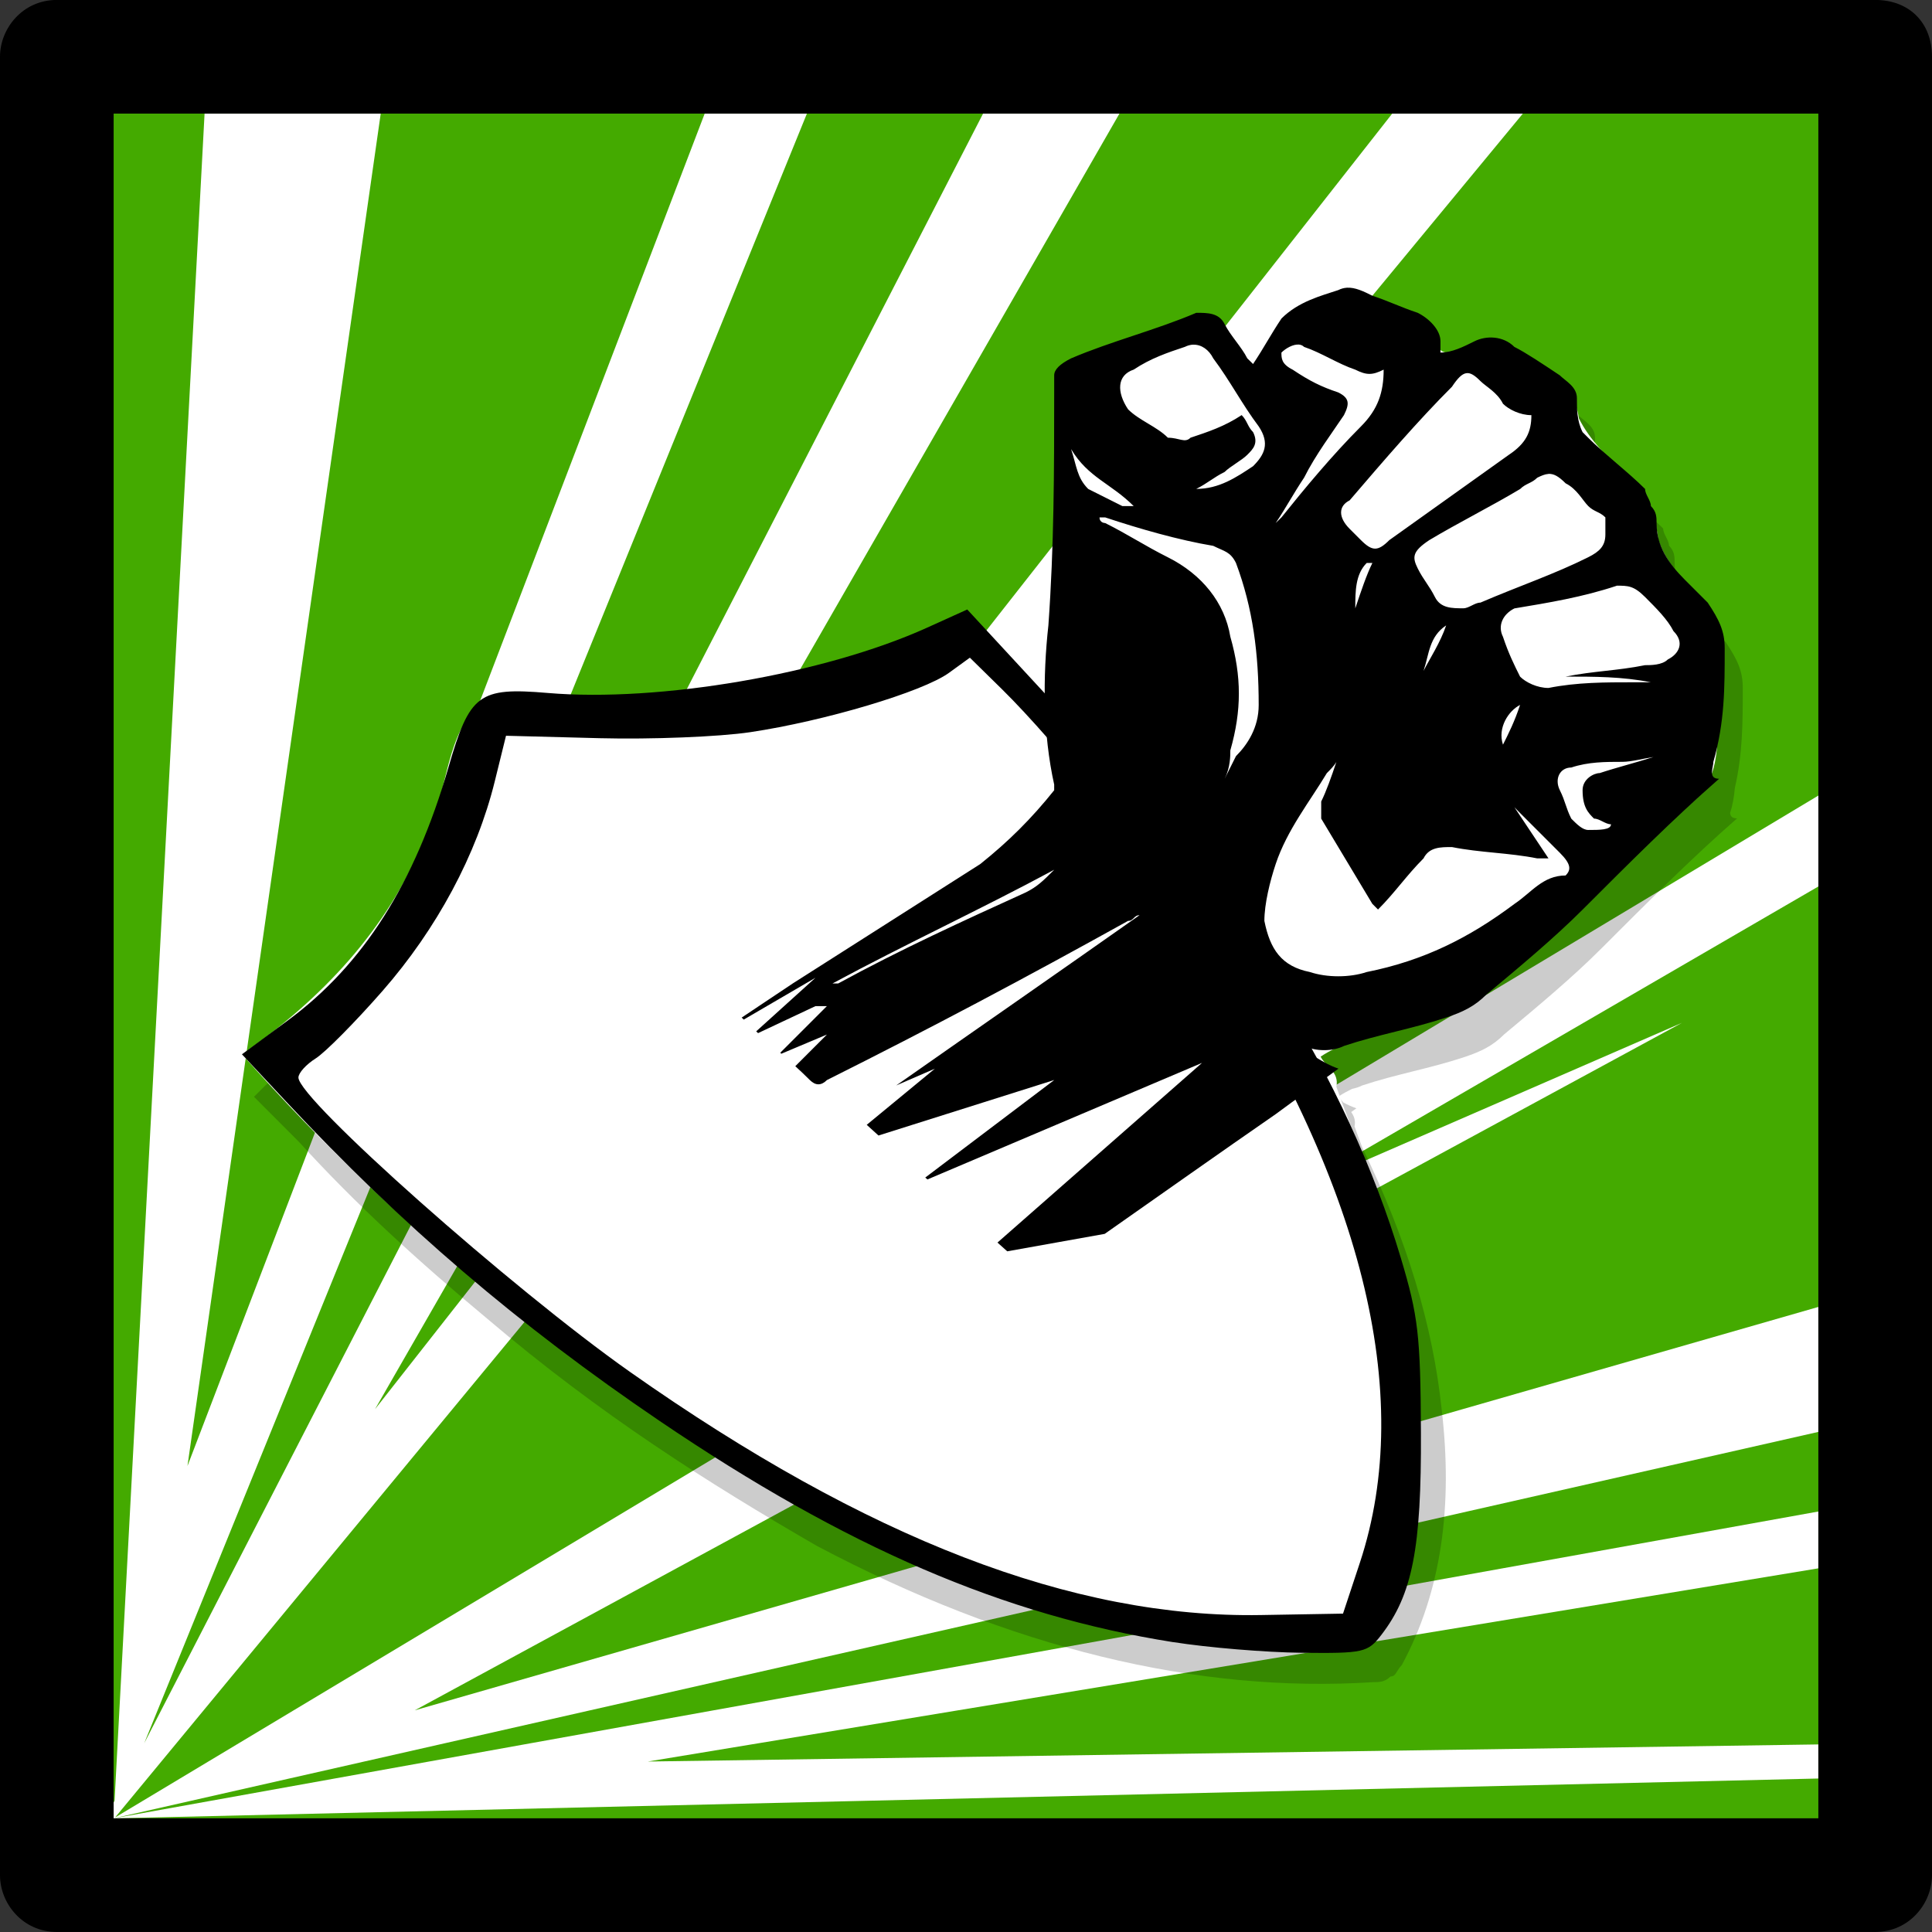 <?xml version="1.0" encoding="UTF-8" standalone="no"?>
<svg
   width="34"
   height="34"
   version="1.1"
   id="svg16167"
   sodipodi:docname="shield_counterAttack.svg"
   inkscape:version="1.2.2 (732a01da63, 2022-12-09)"
   xmlns:inkscape="http://www.inkscape.org/namespaces/inkscape"
   xmlns:sodipodi="http://sodipodi.sourceforge.net/DTD/sodipodi-0.dtd"
   xmlns:xlink="http://www.w3.org/1999/xlink"
   xmlns="http://www.w3.org/2000/svg"
   xmlns:svg="http://www.w3.org/2000/svg">
  <rect width="100%" height="100%" fill="#333333" stroke="none"/>
  <sodipodi:namedview
     id="namedview16169"
     pagecolor="#ffffff"
     bordercolor="#000000"
     borderopacity="0.25"
     inkscape:showpageshadow="2"
     inkscape:pageopacity="0.0"
     inkscape:pagecheckerboard="0"
     inkscape:deskcolor="#d1d1d1"
     showgrid="false"
     inkscape:zoom="17.240927"
     inkscape:cx="19.372508"
     inkscape:cy="20.271532"
     inkscape:window-width="958"
     inkscape:window-height="1000"
     inkscape:window-x="953"
     inkscape:window-y="0"
     inkscape:window-maximized="0"
     inkscape:current-layer="use16261-8" />
  <g
     transform="matrix(1.0, 0.0, 0.0, 1.0, 1, 1)"
     id="g16127">
    <g
       id="use16125">
      <clipPath
         id="clipPath16259"
         transform="matrix(1.0, 0.0, 0.0, 1.0, 0.0, 0.0)">
        <path
           fill="#ff0000"
           fill-rule="evenodd"
           stroke="none"
           d="M 0,32 V 0 H 32 V 32 H 0"
           id="path16257" />
      </clipPath>
      <g
         clip-path="none"
         id="g16263"
         transform="translate(1.914,8.526)">
        <g
           id="use16261-8"
           transform="translate(-0.512,-7.269)"
           inkscape:transform-center-x="0.17400456"
           inkscape:transform-center-y="-3.8861019">
          <g
             id="use16269_00000162341572171218873060000014665506055256112514_-7"
             transform="matrix(1.052,0,0,1.042,-166.247,-127.049)">
				<rect
   x="157.1"
   y="121.3"
   class="st0"
   width="30"
   height="30"
   id="rect730-8"
   style="clip-rule:evenodd;fill:#44aa00;fill-rule:evenodd" />

				<rect
   x="157.1"
   y="121.3"
   class="st6"
   width="30"
   height="30"
   id="rect732-3"
   style="fill:#44aa00" />

			</g>
          <path
             id="polygon735-7"
             style="fill:#ffffff"
             class="st5"
             d="m 1.198,-0.257 -1.584,29.689 -0.416,0.811 0.414,-0.5 29.986,-0.701 v -0.6 l -20.6,0.301 20.6,-3.4 v -1 L -0.386,29.739 29.598,22.942 V 20.743 L 4.897,27.842 27.198,15.743 l -6.9,3 9.301,-5.4 v -1.6 L -0.376,29.727 24.397,-0.257 h -2.299 L 4.198,22.542 17.298,-0.257 h -2.4 L 0.136,28.421 11.798,-0.257 H 9.999 L 0.897,23.542 4.298,-0.257 Z" />
          <path
             id="rect5451-3"
             style="opacity:0.2;fill:#000000;stroke-width:0.5"
             d="m 21.614,3.503 c -0.05,0.003 -0.098,0.016 -0.148,0.041 -0.3,0.1 -0.7,0.2 -1,0.5 -0.194,0.291 -0.297,0.491 -0.484,0.775 -0.023,-0.004 -0.045,-0.014 -0.066,-0.025 l -0.051,-0.049 c -0.1,-0.2 -0.298,-0.402 -0.398,-0.602 -0.1,-0.2 -0.3,-0.199 -0.5,-0.199 -0.7,0.3 -1.501,0.501 -2.201,0.801 -0.2,0.1 -0.299,0.199 -0.299,0.299 v 0.301 c 0,1.4 -0.002,2.7 -0.102,4.1 -0.036,0.328 -0.06,0.67 -0.064,1.016 -0.029,0.023 -0.057,0.037 -0.09,0.041 -0.049,-0.052 -0.095,-0.104 -0.145,-0.156 l -1.1,-1.1 -0.801,0.299 c -0.3,0.2 -0.6,0.3 -0.9,0.4 -0.854,0.314 -1.772,0.523 -2.756,0.645 -0.801,0.069 -1.611,0.083 -2.416,0.123 -0.495,-0.007 -1.001,-0.028 -1.527,-0.068 -0.1,0.1 -0.3,0.101 -0.4,0.201 -0.1,0.1 -0.199,0.199 -0.199,0.299 -0.325,1.625 -0.916,2.987 -1.822,4.084 -0.057,0.069 -0.116,0.136 -0.176,0.203 -0.077,0.085 -0.154,0.169 -0.234,0.252 -0.01,0.011 -0.021,0.021 -0.031,0.031 -0.077,0.078 -0.155,0.155 -0.236,0.23 -0.2,0.2 -0.501,0.4 -0.801,0.6 -0.1,0.1 -0.3,0.201 -0.4,0.301 l -0.199,0.199 0.799,0.801 c 1,1.1 2.101,2.1 3.301,3.1 2,1.7 3.901,2.9 5.801,4 3.4,1.8 6.699,2.6 9.799,2.4 0.1,0 0.201,3.9e-4 0.301,-0.1 0.1,0 0.099,-0.101 0.199,-0.201 0.7,-1.3 0.901,-2.8 0.701,-4.5 -0.154,-1.461 -0.606,-2.981 -1.396,-4.605 -0.046,-0.124 -0.094,-0.248 -0.137,-0.373 0.022,-0.11 -0.012,-0.186 -0.059,-0.254 0.032,-0.024 0.058,-0.041 0.092,-0.066 -0.083,-0.028 -0.158,-0.063 -0.23,-0.102 -0.031,-0.034 -0.061,-0.07 -0.08,-0.109 0.075,-0.05 0.154,-0.091 0.234,-0.131 0.063,-0.012 0.123,-0.032 0.176,-0.059 0.6,-0.2 1.199,-0.3 1.799,-0.5 0.3,-0.1 0.501,-0.2 0.701,-0.4 0.6,-0.5 1.199,-1 1.699,-1.5 0.8,-0.8 1.6,-1.601 2.4,-2.301 -0.092,0 -0.119,-0.042 -0.123,-0.098 0.047,-0.138 0.07,-0.287 0.084,-0.439 0.138,-0.601 0.139,-1.143 0.139,-1.762 0,-0.3 -0.099,-0.501 -0.299,-0.801 l -0.4,-0.4 c -0.075,-0.075 -0.144,-0.15 -0.205,-0.227 -0.01,-0.013 -0.018,-0.026 -0.027,-0.039 -0.024,-0.034 -0.051,-0.066 -0.072,-0.102 -0.02,-0.031 -0.039,-0.064 -0.057,-0.096 -0.022,-0.041 -0.042,-0.081 -0.059,-0.123 -0.051,-0.127 -0.08,-0.264 -0.08,-0.414 0,-0.1 3.8e-4,-0.199 -0.1,-0.299 0,-0.1 -0.102,-0.201 -0.102,-0.301 -0.232,-0.232 -0.522,-0.464 -0.781,-0.695 -0.148,-0.169 -0.283,-0.346 -0.383,-0.547 -0.005,-0.037 -0.019,-0.07 -0.027,-0.105 -0.007,-0.084 -0.008,-0.168 -0.008,-0.252 0,-0.2 -0.201,-0.3 -0.301,-0.4 -0.3,-0.2 -0.599,-0.4 -0.799,-0.5 -0.2,-0.2 -0.501,-0.2 -0.701,-0.1 -0.174,0.087 -0.348,0.168 -0.521,0.189 -0.03,-0.007 -0.056,-0.016 -0.078,-0.037 v -0.152 c 0,-0.2 -0.2,-0.4 -0.4,-0.5 -0.3,-0.1 -0.499,-0.201 -0.799,-0.301 -0.15,-0.075 -0.301,-0.15 -0.451,-0.141 z" />
          <g
             id="path16293_00000139999936751431570060000013680597682867546262_-0"
             transform="translate(-156.502,-120.558)">
				<path
   d="m 186.1,124.8 v 0 0 c 0,0 0,0 0,0 0,0 0,0 0,0 z"
   id="path745-0" />

				<path
   d="m 187.1,118.3 h -32 c -0.6,0 -1,0.5 -1,1 v 32 c 0,0.5 0.4,1 1,1 h 32 c 0.6,0 1,-0.5 1,-1 v -32 c 0,-0.6 -0.4,-1 -1,-1 z m -1,6.5 v 25.5 h -30 v -30 h 30 v 4.5 0 c 0,0 0,0 0,0 0,0 0,0 0,0 z"
   id="path747-7" />

			</g>
          <g
             id="g5777"
             transform="translate(75.411,-81.445)">
            <path
               id="rect5451"
               style="fill:#ffffff;stroke-width:0.5"
               d="m -54.076,84.354 c -0.732,0.001 -1.315,0.594 -1.623,1.221 -0.403,0.013 -0.522,-1.105 -1.148,-0.736 -0.769,0.256 -1.682,0.378 -2.299,0.9 -0.139,1.787 -0.053,3.611 -0.223,5.408 -0.317,0.487 -1.012,-0.839 -1.453,-1.07 -0.57,0.223 -1.137,0.456 -1.713,0.664 -2.191,0.923 -4.621,0.509 -6.898,0.896 -0.578,0.612 -0.497,1.596 -0.922,2.328 -0.627,1.575 -1.827,2.831 -3.199,3.777 2.838,3.208 6.288,5.974 10.078,8.043 2.492,1.228 5.198,2.218 8,2.221 0.648,-0.119 1.624,0.319 2.037,-0.389 0.833,-1.353 0.527,-3.045 0.539,-4.549 -0.017,-1.696 -0.852,-3.181 -1.395,-4.754 0.054,-0.269 -0.197,-0.362 -0.277,-0.531 0.684,-0.455 1.62,-0.468 2.373,-0.822 1.511,-0.966 2.727,-2.334 4.031,-3.553 0.846,-0.534 0.477,-1.599 0.623,-2.439 0.321,-0.991 -0.823,-1.435 -1.086,-2.289 -0.092,-0.927 -1.012,-1.354 -1.396,-2.129 -0.098,-0.726 -0.833,-1.091 -1.455,-1.301 -0.324,-0.153 -1.035,0.489 -1.055,-0.127 -0.33,-0.48 -0.981,-0.68 -1.539,-0.77 z"
               sodipodi:nodetypes="cccccccccccccccccccccccc" />
            <path
               d="m 176.8,146.9 c -2.9,0.2 -6,-0.5 -9.2,-2.3 -1.8,-1 -3.7,-2.2 -5.6,-3.8 -1.1,-0.9 -2.2,-1.9 -3.2,-3 l -0.2,-0.2 c 0.1,-0.1 0.1,-0.1 0.2,-0.1 0.3,-0.2 0.6,-0.4 0.8,-0.7 1.4,-1.3 2.3,-2.9 2.7,-5 2.6,0.3 5,0 7,-0.7 0.4,-0.1 0.7,-0.3 1,-0.5 l 0.1,-0.1 0.5,0.5 c 1.8,1.9 3.4,3.9 4.5,5.9 1.2,2.1 1.9,3.9 2.1,5.7 0.2,1.6 -0.1,3 -0.7,4.3 v 0 m -15.2,-15.8 c -0.1,0.1 -0.2,0.2 -0.2,0.3 -0.4,2 -1.2,3.6 -2.5,4.8 -0.2,0.2 -0.5,0.4 -0.8,0.6 -0.1,0.1 -0.3,0.2 -0.4,0.3 l -0.2,0.2 0.8,0.8 c 1,1.1 2.1,2.1 3.3,3.1 2,1.7 3.9,2.9 5.8,4 3.4,1.8 6.7,2.6 9.8,2.4 0.1,0 0.2,0 0.3,-0.1 0.1,0 0.1,-0.1 0.2,-0.2 0.7,-1.3 0.9,-2.8 0.7,-4.5 -0.2,-1.9 -0.9,-3.9 -2.2,-6.1 -1.2,-2.1 -2.8,-4.1 -4.7,-6.1 l -1.1,-1.1 -0.8,0.3 c -0.3,0.2 -0.6,0.3 -0.9,0.4 -1.9,0.7 -4.1,0.9 -6.7,0.7 -0.1,0.1 -0.3,0.1 -0.4,0.2"
               id="path770-3-5"
               clip-path="url(#clipPath5358)"
               transform="translate(-231.162,-39.507)" />
            <path
               id="path782-9-3"
               d="m -54.113,84.252 c -0.05,0.003 -0.098,0.016 -0.148,0.041 -0.3,0.1 -0.7,0.2 -1,0.5 -0.2,0.3 -0.3,0.501 -0.5,0.801 l -0.102,-0.1 c -0.1,-0.2 -0.298,-0.402 -0.398,-0.602 -0.1,-0.2 -0.3,-0.199 -0.5,-0.199 -0.7,0.3 -1.501,0.501 -2.201,0.801 -0.2,0.1 -0.299,0.199 -0.299,0.299 v 0.301 c 0,1.4 -0.002,2.7 -0.102,4.1 -0.1,0.9 -0.098,1.901 0.102,2.801 v 0.1 c -0.4,0.5 -0.801,0.899 -1.301,1.299 l -3.301,2.102 -0.898,0.6 c 0.012,0.012 0.025,0.023 0.037,0.035 l 1.262,-0.736 -1.043,0.943 c 0.011,0.01 0.022,0.021 0.033,0.031 l 1.01,-0.475 h 0.201 l -0.82,0.82 c 0.006,0.005 0.011,0.012 0.018,0.018 l 0.803,-0.338 -0.557,0.557 c 0.085,0.078 0.171,0.159 0.256,0.244 0.1,0.1 0.201,0.1 0.301,0 1.8,-0.9 3.499,-1.801 5.299,-2.801 0.1,0 0.101,-0.1 0.201,-0.1 -1.456,1.027 -2.847,1.99 -4.281,2.996 l 0.68,-0.295 -1.199,0.988 0.207,0.188 3.094,-0.977 -2.271,1.717 0.039,0.033 4.832,-2.051 -3.6,3.162 0.172,0.154 1.715,-0.307 c 1.007,-0.706 2.033,-1.432 3.012,-2.109 0.4,-0.3 0.702,-0.499 1.102,-0.799 -0.3,-0.1 -0.501,-0.3 -0.801,-0.4 h 0.199 c 0.2,0.1 0.501,0.1 0.701,0 0.6,-0.2 1.199,-0.3 1.799,-0.5 0.3,-0.1 0.501,-0.2 0.701,-0.4 0.6,-0.5 1.199,-1 1.699,-1.5 0.8,-0.8 1.6,-1.601 2.4,-2.301 -0.2,0 -0.1,-0.199 -0.1,-0.299 0.2,-0.7 0.199,-1.3 0.199,-2 0,-0.3 -0.099,-0.501 -0.299,-0.801 l -0.4,-0.4 c -0.3,-0.3 -0.5,-0.6 -0.5,-1 0,-0.1 3.9e-4,-0.199 -0.1,-0.299 0,-0.1 -0.102,-0.201 -0.102,-0.301 -0.3,-0.3 -0.7,-0.6 -1,-0.9 l -0.1,-0.1 c -0.1,-0.2 -0.1,-0.4 -0.1,-0.6 0,-0.2 -0.201,-0.3 -0.301,-0.4 -0.3,-0.2 -0.599,-0.4 -0.799,-0.5 -0.2,-0.2 -0.501,-0.2 -0.701,-0.1 -0.2,0.1 -0.4,0.199 -0.6,0.199 v -0.199 c 0,-0.2 -0.2,-0.4 -0.4,-0.5 -0.3,-0.1 -0.499,-0.201 -0.799,-0.301 -0.15,-0.075 -0.301,-0.15 -0.451,-0.141 z m -0.84,1 c 0.034,0.003 0.065,0.016 0.09,0.041 0.3,0.1 0.6,0.3 0.9,0.4 0.2,0.1 0.3,0.1 0.5,0 0,0.4 -0.1,0.7 -0.4,1 -0.5,0.5 -0.998,1.1 -1.398,1.6 l -0.102,0.1 c 0.2,-0.3 0.3,-0.499 0.5,-0.799 0.2,-0.4 0.501,-0.8 0.701,-1.1 0.1,-0.2 0.1,-0.3 -0.1,-0.4 -0.3,-0.1 -0.501,-0.2 -0.801,-0.4 -0.2,-0.1 -0.199,-0.201 -0.199,-0.301 0.075,-0.075 0.205,-0.15 0.309,-0.141 z m -1.861,0.002 c 0.145,-0.005 0.277,0.09 0.352,0.24 0.3,0.4 0.501,0.799 0.801,1.199 0.2,0.3 0.1,0.499 -0.1,0.699 -0.3,0.2 -0.6,0.4 -1,0.4 0.2,-0.1 0.3,-0.199 0.5,-0.299 0.1,-0.1 0.298,-0.201 0.398,-0.301 0.1,-0.1 0.202,-0.2 0.102,-0.4 -0.1,-0.1 -0.101,-0.199 -0.201,-0.299 -0.3,0.2 -0.6,0.298 -0.9,0.398 -0.1,0.1 -0.198,0 -0.398,0 -0.2,-0.2 -0.501,-0.3 -0.701,-0.5 -0.2,-0.3 -0.2,-0.599 0.1,-0.699 0.3,-0.2 0.6,-0.3 0.9,-0.4 0.05,-0.025 0.1,-0.037 0.148,-0.039 z m 4.803,0.502 c 0.075,-0.013 0.15,0.037 0.25,0.137 0.1,0.1 0.298,0.2 0.398,0.4 0.1,0.1 0.3,0.201 0.5,0.201 0,0.3 -0.098,0.499 -0.398,0.699 l -2.102,1.5 c -0.2,0.2 -0.3,0.2 -0.5,0 l -0.199,-0.199 c -0.2,-0.2 -0.2,-0.4 0,-0.5 0.6,-0.7 1.201,-1.4 1.801,-2 0.1,-0.15 0.175,-0.226 0.25,-0.238 z m -6.951,1.338 c 0.3,0.5 0.7,0.6 1.1,1 h -0.1 -0.1 l -0.6,-0.301 c -0.2,-0.2 -0.201,-0.399 -0.301,-0.699 z m 8.395,0.434 c 0.096,-0.007 0.182,0.041 0.307,0.166 0.2,0.1 0.298,0.3 0.398,0.4 0.1,0.1 0.201,0.099 0.301,0.199 v 0.301 c 0,0.2 -0.101,0.3 -0.301,0.4 -0.6,0.3 -1.198,0.499 -1.898,0.799 -0.1,0 -0.201,0.1 -0.301,0.1 -0.2,0 -0.4,7.8e-4 -0.5,-0.199 -0.1,-0.2 -0.201,-0.3 -0.301,-0.5 -0.1,-0.2 -0.099,-0.3 0.201,-0.5 0.5,-0.3 1.1,-0.6 1.6,-0.9 0.1,-0.1 0.201,-0.099 0.301,-0.199 0.075,-0.037 0.136,-0.062 0.193,-0.066 z m -7.895,0.766 h 0.1 c 0.6,0.2 1.3,0.4 1.9,0.5 0.2,0.1 0.3,0.101 0.4,0.301 0.3,0.8 0.4,1.6 0.4,2.5 0,0.4 -0.2,0.7 -0.4,0.9 l -0.199,0.398 c 0.1,-0.2 0.1,-0.4 0.1,-0.5 0.2,-0.7 0.2,-1.3 0,-2 -0.1,-0.6 -0.5,-1.098 -1.1,-1.398 -0.4,-0.2 -0.702,-0.402 -1.102,-0.602 0,0 -0.1,3.9e-4 -0.1,-0.1 z m 4.701,0.801 h 0.1 c -0.1,0.2 -0.201,0.499 -0.301,0.799 0,-0.3 10e-4,-0.599 0.201,-0.799 z m 4.398,0.4 c 0.2,0 0.3,-7.8e-4 0.5,0.199 0.2,0.2 0.4,0.4 0.5,0.6 0.2,0.2 0.1,0.4 -0.1,0.5 -0.1,0.1 -0.3,0.1 -0.4,0.1 -0.5,0.1 -0.898,0.101 -1.398,0.201 0.5,0 1,-3.9e-4 1.5,0.1 h -0.301 c -0.5,0 -1,-3.9e-4 -1.5,0.1 -0.2,0 -0.4,-0.099 -0.5,-0.199 -0.1,-0.2 -0.201,-0.401 -0.301,-0.701 -0.1,-0.2 0.001,-0.4 0.201,-0.5 0.6,-0.1 1.199,-0.198 1.799,-0.398 z m -3,0.699 c -0.1,0.3 -0.298,0.601 -0.398,0.801 0.1,-0.3 0.098,-0.601 0.398,-0.801 z m 1.301,1.4 c -0.1,0.3 -0.201,0.499 -0.301,0.699 -0.1,-0.3 0.101,-0.599 0.301,-0.699 z m 2.354,0.914 c -0.294,0.095 -0.667,0.19 -0.953,0.285 -0.1,0 -0.301,0.101 -0.301,0.301 0,0.3 0.101,0.4 0.201,0.5 0.1,0 0.199,0.1 0.299,0.1 0,0.1 -0.2,0.1 -0.4,0.1 -0.1,0 -0.199,-0.099 -0.299,-0.199 -0.1,-0.2 -0.101,-0.3 -0.201,-0.5 -0.1,-0.2 0.001,-0.4 0.201,-0.4 0.3,-0.1 0.6,-0.1 0.9,-0.1 0.156,0 0.37,-0.059 0.553,-0.086 z m -5.588,0.092 c -0.088,0.263 -0.178,0.517 -0.266,0.693 v 0.301 l 0.9,1.5 0.1,0.1 c 0.3,-0.3 0.501,-0.6 0.801,-0.9 0.1,-0.2 0.3,-0.199 0.5,-0.199 0.5,0.1 1,0.099 1.5,0.199 h 0.199 l -0.6,-0.9 0.1,0.102 0.699,0.699 c 0.2,0.2 0.202,0.3 0.102,0.4 -0.4,0 -0.6,0.3 -0.9,0.5 -0.8,0.6 -1.6,0.999 -2.6,1.199 -0.3,0.1 -0.7,0.1 -1,0 -0.5,-0.1 -0.701,-0.4 -0.801,-0.9 0,-0.3 0.099,-0.7 0.199,-1 0.2,-0.6 0.6,-1.1 0.9,-1.6 0.065,-0.065 0.128,-0.129 0.166,-0.193 z m -4.965,1.895 c -0.2,0.2 -0.3,0.298 -0.5,0.398 -1.1,0.5 -2.201,1.002 -3.301,1.602 h -0.1 c 1.3,-0.7 2.6,-1.3 3.9,-2 z" />
            <path
               d="m 176.8,146.9 c -2.9,0.2 -6,-0.5 -9.2,-2.3 -1.8,-1 -3.7,-2.2 -5.6,-3.8 -1.1,-0.9 -2.2,-1.9 -3.2,-3 l -0.2,-0.2 c 0.1,-0.1 0.1,-0.1 0.2,-0.1 0.3,-0.2 0.6,-0.4 0.8,-0.7 1.4,-1.3 2.3,-2.9 2.7,-5 2.6,0.3 5,0 7,-0.7 0.4,-0.1 0.7,-0.3 1,-0.5 l 0.1,-0.1 0.5,0.5 c 1.8,1.9 3.4,3.9 4.5,5.9 1.2,2.1 1.9,3.9 2.1,5.7 0.2,1.6 -0.1,3 -0.7,4.3 v 0 m -15.2,-15.8 c -0.1,0.1 -0.2,0.2 -0.2,0.3 -0.4,2 -1.2,3.6 -2.5,4.8 -0.2,0.2 -0.5,0.4 -0.8,0.6 -0.1,0.1 -0.3,0.2 -0.4,0.3 l -0.2,0.2 0.8,0.8 c 1,1.1 2.1,2.1 3.3,3.1 2,1.7 3.9,2.9 5.8,4 3.4,1.8 6.7,2.6 9.8,2.4 0.1,0 0.2,0 0.3,-0.1 0.1,0 0.1,-0.1 0.2,-0.2 0.7,-1.3 0.9,-2.8 0.7,-4.5 -0.2,-1.9 -0.9,-3.9 -2.2,-6.1 -1.2,-2.1 -2.8,-4.1 -4.7,-6.1 l -1.1,-1.1 -0.8,0.3 c -0.3,0.2 -0.6,0.3 -0.9,0.4 -1.9,0.7 -4.1,0.9 -6.7,0.7 -0.1,0.1 -0.3,0.1 -0.4,0.2"
               id="path770-3-5-6"
               clip-path="url(#clipPath5358-5-9)"
               transform="translate(-418.908,113.378)" />
            <path
               style="fill:#000000;stroke-width:0.063"
               d="m -57.168,108.087 c -2.982,-0.472 -5.749,-1.664 -9.034,-3.891 -2.478,-1.68 -4.538,-3.441 -6.574,-5.62 l -0.779,-0.834 0.806,-0.595 c 1.329,-0.98 2.235,-2.409 2.828,-4.455 0.374,-1.293 0.533,-1.412 1.747,-1.309 1.967,0.167 4.868,-0.332 6.674,-1.148 l 0.709,-0.321 1.64,1.774 c 3.092,3.346 5.05,6.496 5.991,9.64 0.306,1.023 0.345,1.357 0.353,3.064 0.01,2.041 -0.15,2.859 -0.697,3.568 -0.239,0.31 -0.311,0.326 -1.404,0.314 -0.633,-0.007 -1.65,-0.091 -2.26,-0.188 z m 3.286,-1.396 c 0.983,-2.971 0.037,-6.737 -2.759,-10.981 -0.89,-1.351 -2.586,-3.456 -3.535,-4.389 l -0.569,-0.559 -0.368,0.267 c -0.461,0.334 -2.185,0.848 -3.497,1.044 -0.548,0.082 -1.739,0.129 -2.647,0.106 l -1.651,-0.043 -0.198,0.803 c -0.317,1.286 -1.019,2.596 -1.977,3.69 -0.48,0.548 -1.009,1.082 -1.175,1.186 -0.166,0.104 -0.303,0.255 -0.303,0.336 0,0.382 3.757,3.717 5.835,5.18 4.179,2.942 7.796,4.336 11.105,4.279 l 1.443,-0.025 z"
               id="path13832" />
          </g>
        </g>
      </g>
    </g>
  </g>
  <defs
     id="defs16165">
    <g
       id="sprite0"
       transform="matrix(1.0, 0.0, 0.0, 1.0, 1.0, 1.0)">
      <use
         width="34"
         height="34"
         transform="matrix(1.0, 0.0, 0.0, 1.0, -1.0, -1.0)"
         xlink:href="#sprite1"
         id="use16129" />
      <clipPath
         id="clipPath0"
         transform="matrix(1.0, 0.0, 0.0, 1.0, 0.0, 0.0)">
        <path
           fill="red"
           fill-rule="evenodd"
           stroke="none"
           d="M0.0 32.0 L0.0 0.0 32.0 0.0 32.0 32.0 0.0 32.0"
           id="path16131" />
      </clipPath>
      <g
         clip-path="url(#clipPath0)"
         id="g16136">
        <use
           width="20.35"
           height="30.25"
           transform="matrix(1.0, 0.0, 0.0, 1.0, 2.6, 1.05)"
           xlink:href="#shape2"
           id="use16134" />
      </g>
      <use
         width="34"
         height="34"
         transform="matrix(1.0, 0.0, 0.0, 1.0, -1.0, -1.0)"
         xlink:href="#shape3"
         id="use16138" />
    </g>
    <g
       id="sprite1"
       transform="matrix(1.0, 0.0, 0.0, 1.0, 1.0, 1.0)">
      <use
         width="34"
         height="34"
         transform="matrix(1.0, 0.0, 0.0, 1.0, -1.0, -1.0)"
         xlink:href="#shape0"
         id="use16141" />
    </g>
    <g
       id="shape0">
      <path
         fill="#cc0"
         fill-rule="evenodd"
         stroke="none"
         d="M0.0 32.0 L0.0 0.0 32.0 0.0 32.0 32.0 0.0 32.0"
         transform="matrix(1.0, 0.0, 0.0, 1.0, 1.0, 1.0)"
         id="path16144" />
      <path
         fill="none"
         stroke="#733c2f"
         stroke-linecap="round"
         stroke-linejoin="round"
         stroke-width="2"
         d="M0.0 32.0 L0.0 0.0 32.0 0.0 32.0 32.0 0.0 32.0 Z"
         transform="matrix(1.0, 0.0, 0.0, 1.0, 1.0, 1.0)"
         id="path16146" />
    </g>
    <g
       id="shape2">
      <path
         fill="#733c2f"
         fill-rule="evenodd"
         stroke="none"
         d="M22.9 16.55 L22.9 16.7 22.95 17.5 22.95 18.05 22.45 20.25 21.55 21.45 20.7 22.5 19.4 25.55 17.8 29.2 20.8 29.5 21.05 30.0 20.9 30.55 18.6 30.85 16.05 30.75 15.65 30.15 Q15.35 29.9 15.35 29.45 16.6 26.75 17.95 24.55 L12.1 29.0 14.4 29.55 Q15.0 29.85 15.0 30.45 15.0 30.9 14.65 31.15 L14.1 31.3 Q12.65 31.3 10.8 30.6 8.85 29.8 8.85 29.0 8.85 28.45 15.2 24.5 18.95 22.2 20.5 20.25 21.35 19.15 21.5 18.25 L21.5 18.15 Q21.05 15.05 16.6 14.1 L13.2 13.35 12.6 13.05 12.25 13.1 Q11.4 13.9 9.4 13.9 L6.35 13.55 5.3 13.2 Q4.75 13.0 3.55 11.95 2.35 10.9 2.7 8.95 3.05 7.0 3.8 6.5 L4.6 6.0 Q5.45 5.65 6.35 5.45 L7.55 5.6 7.8 6.05 Q7.8 6.35 6.35 6.85 L5.95 7.2 5.85 7.35 4.7 7.6 4.3 8.4 Q4.0 9.0 4.2 9.8 L4.65 10.95 5.35 11.6 6.35 12.05 8.2 12.2 11.45 11.85 11.2 11.1 Q8.3 10.05 8.3 9.85 L10.55 9.65 10.75 9.7 Q10.85 9.45 11.15 9.5 L14.05 9.75 14.15 9.75 14.9 9.1 16.05 7.75 16.4 6.9 16.4 6.55 Q16.4 4.75 14.65 4.5 13.2 4.35 12.95 4.0 L10.95 3.65 Q10.95 2.55 14.3 2.9 17.6 3.3 17.6 6.35 L17.6 6.4 17.6 6.55 Q17.6 7.6 16.95 8.95 L16.3 9.95 Q19.35 10.55 21.25 12.95 22.9 15.1 22.9 16.55"
         transform="matrix(1.0, 0.0, 0.0, 1.0, -2.6, -1.05)"
         id="path16149" />
      <path
         fill="#733c2f"
         fill-rule="evenodd"
         stroke="none"
         d="M5.7 2.6 Q7.3 1.05 9.55 1.05 11.75 1.05 13.3 2.6 14.85 4.15 14.85 6.35 14.85 8.55 13.3 10.1 11.75 11.65 9.55 11.65 7.3 11.65 5.7 10.1 4.15 8.55 4.15 6.35 4.15 4.15 5.7 2.6"
         transform="matrix(1.0, 0.0, 0.0, 1.0, -2.6, -1.05)"
         id="path16151" />
      <path
         fill="#fcf9e0"
         fill-rule="evenodd"
         stroke="none"
         d="M9.15 6.3 L8.65 6.75 8.3 6.55 Q8.05 6.3 7.8 6.3 L7.25 6.8 6.75 7.25 6.45 7.0 6.4 6.75 Q6.4 6.55 6.75 6.1 7.2 5.55 7.4 5.5 8.05 5.15 8.65 5.65 9.15 6.0 9.15 6.3 M10.9 6.35 Q10.9 6.1 11.45 5.65 12.05 5.15 12.4 5.3 L12.95 5.95 13.4 6.75 13.35 7.0 13.05 7.05 12.5 6.55 12.05 5.95 11.1 6.7 10.9 6.35 M10.8 10.25 Q10.8 10.75 10.25 10.75 9.6 10.75 9.6 9.95 9.6 9.35 10.2 9.35 10.8 9.35 10.8 10.25"
         transform="matrix(1.0, 0.0, 0.0, 1.0, -2.6, -1.05)"
         id="path16153" />
    </g>
    <g
       id="shape3">
      <path
         fill="#733c2f"
         fill-rule="evenodd"
         stroke="none"
         d="M30.55 7.75 L30.6 7.95 30.6 9.4 30.55 9.7 30.3 9.9 30.0 9.9 24.9 8.85 20.15 10.75 19.85 10.75 19.55 10.55 19.45 10.25 19.45 8.8 19.6 8.5 21.2 6.5 20.45 5.75 20.3 5.4 20.3 3.95 20.4 3.7 20.6 3.5 20.9 3.45 24.4 4.05 27.3 3.15 27.6 3.15 27.85 3.3 27.95 3.6 27.95 5.05 27.9 5.25 27.75 5.65 30.4 7.55 30.55 7.75 M4.05 17.1 L4.15 16.85 4.3 16.7 4.55 16.6 9.1 16.7 11.75 15.35 12.05 15.3 12.35 15.45 12.45 15.75 12.65 17.4 17.3 19.25 17.55 19.45 17.6 19.7 17.6 21.15 17.55 21.4 17.35 21.6 17.1 21.65 11.35 21.5 6.8 24.75 6.45 24.85 6.15 24.7 6.0 24.35 6.0 22.9 6.05 22.8 6.75 20.35 4.3 19.0 4.15 18.8 4.05 18.55 4.05 17.1"
         transform="matrix(1.0, 0.0, 0.0, 1.0, 1.0, 1.0)"
         id="path16156" />
      <path
         fill="#733c2f"
         fill-rule="evenodd"
         stroke="none"
         d="M25.5 6.0 L24.7 6.25 23.8 6.05 23.55 5.85 23.45 5.65 Q23.4 5.35 23.7 5.2 24.0 4.95 24.45 4.95 L25.25 5.1 25.7 5.5 25.7 5.6 25.5 6.0 M27.1 5.8 L26.6 5.45 26.7 5.3 27.45 3.6 27.45 5.05 27.1 5.8 M20.8 3.95 L22.5 5.7 21.85 6.5 20.8 5.4 20.8 3.95 M19.95 8.8 L21.75 8.1 24.85 6.85 27.25 7.35 30.1 7.95 30.1 9.4 24.85 8.3 19.95 10.25 19.95 8.8 M9.55 17.65 Q10.05 17.5 10.5 17.65 L10.95 17.8 11.25 18.0 11.35 18.5 10.6 18.95 9.5 18.95 8.85 18.65 8.75 18.55 Q8.6 18.3 8.8 18.0 9.05 17.75 9.55 17.65 M7.3 20.05 L4.55 18.55 4.55 17.1 7.3 18.6 7.65 18.8 7.3 20.05 M17.1 19.7 L17.1 21.15 11.2 21.0 6.5 24.35 6.5 22.9 7.0 22.55 11.2 19.55 13.2 19.6 17.1 19.7"
         transform="matrix(1.0, 0.0, 0.0, 1.0, 1.0, 1.0)"
         id="path16158" />
      <path
         fill="#fcf9e0"
         fill-rule="evenodd"
         stroke="none"
         d="M25.5 6.0 L25.7 5.6 25.7 5.5 25.25 5.1 24.45 4.95 Q24.0 4.95 23.7 5.2 23.4 5.35 23.45 5.65 L23.55 5.85 23.8 6.05 24.7 6.25 25.5 6.0 M27.45 3.6 L26.7 5.3 26.6 5.45 27.1 5.8 30.1 7.95 27.25 7.35 24.85 6.85 21.75 8.1 19.95 8.8 21.85 6.5 22.5 5.7 20.8 3.95 24.4 4.55 27.45 3.6 M9.55 17.65 Q9.05 17.75 8.8 18.0 8.6 18.3 8.75 18.55 L8.85 18.65 9.5 18.95 10.6 18.95 11.35 18.5 11.25 18.0 10.95 17.8 10.5 17.65 Q10.05 17.5 9.55 17.65 M7.3 20.05 L7.65 18.8 7.3 18.6 4.55 17.1 9.2 17.2 11.95 15.8 12.15 17.75 17.1 19.7 13.2 19.6 11.2 19.55 7.0 22.55 6.5 22.9 7.3 20.05"
         transform="matrix(1.0, 0.0, 0.0, 1.0, 1.0, 1.0)"
         id="path16160" />
      <path
         fill="none"
         stroke="#733c2f"
         stroke-linecap="round"
         stroke-linejoin="round"
         stroke-width="2"
         d="M0.0 0.0 L32.0 0.0 32.0 32.0 0.0 32.0 0.0 0.0 Z"
         transform="matrix(1.0, 0.0, 0.0, 1.0, 1.0, 1.0)"
         id="path16162" />
    </g>
    <clipPath
       id="SVGID_00000175307819951662054780000016252506946693446575_-3"
       clip-path="url(#SVGID_00000088850596897917611790000013197871928109650344_-2)">
							<use
   xlink:href="#SVGID_00000122693828875555916980000003212885770988662161_-5"
   style="overflow:visible"
   id="use468-2" />

						</clipPath>
    <clipPath
       clipPathUnits="userSpaceOnUse"
       id="clipPath5358-5">
      <g
         id="g5362-8">
        <use
           xlink:href="#SVGID_00000035524273916461277630000017313855833115765148_-3"
           style="overflow:visible"
           id="use5360-7" />
      </g>
    </clipPath>
    <clipPath
       clipPathUnits="userSpaceOnUse"
       id="clipPath11687">
      <g
         id="g11693"
         transform="matrix(0.926,0,0,0.958,173.306,-121.942)">
        <g
           id="g11691"
           transform="matrix(1.08,0,0,1.044,-187.17,127.34)">
          <use
             xlink:href="#SVGID_00000122693828875555916980000003212885770988662161_-5"
             style="overflow:visible"
             id="use11689" />
        </g>
      </g>
    </clipPath>
    <clipPath
       clipPathUnits="userSpaceOnUse"
       id="clipPath11687-3">
      <g
         id="g11693-8"
         transform="matrix(0.926,0,0,0.958,173.306,-121.942)">
        <g
           id="g11691-1"
           transform="matrix(1.08,0,0,1.044,-187.17,127.34)">
          <use
             xlink:href="#SVGID_00000122693828875555916980000003212885770988662161_-5"
             style="overflow:visible"
             id="use11689-9" />
        </g>
      </g>
    </clipPath>
    <clipPath
       clipPathUnits="userSpaceOnUse"
       id="clipPath11687-4">
      <g
         id="g11693-5"
         transform="matrix(0.926,0,0,0.958,173.306,-121.942)">
        <g
           id="g11691-6"
           transform="matrix(1.08,0,0,1.044,-187.17,127.34)">
          <use
             xlink:href="#SVGID_00000122693828875555916980000003212885770988662161_-5"
             style="overflow:visible"
             id="use11689-5" />
        </g>
      </g>
    </clipPath>
    <rect
       id="rect8532"
       x="152.8"
       y="-23.9"
       width="30"
       height="30" />
    <rect
       id="rect8535"
       x="152.8"
       y="-23.9"
       width="30"
       height="30" />
    <clipPath
       clipPathUnits="userSpaceOnUse"
       id="clipPath5358">
      <g
         id="g5362">
        <use
           xlink:href="#SVGID_00000035524273916461277630000017313855833115765148_-3"
           style="overflow:visible"
           id="use5360" />
      </g>
    </clipPath>
    <clipPath
       clipPathUnits="userSpaceOnUse"
       id="clipPath5358-5-9">
      <g
         id="g5362-20">
        <use
           xlink:href="#SVGID_00000035524273916461277630000017313855833115765148_-3"
           style="overflow:visible"
           id="use5360-6" />
      </g>
    </clipPath>
  </defs>
</svg>

